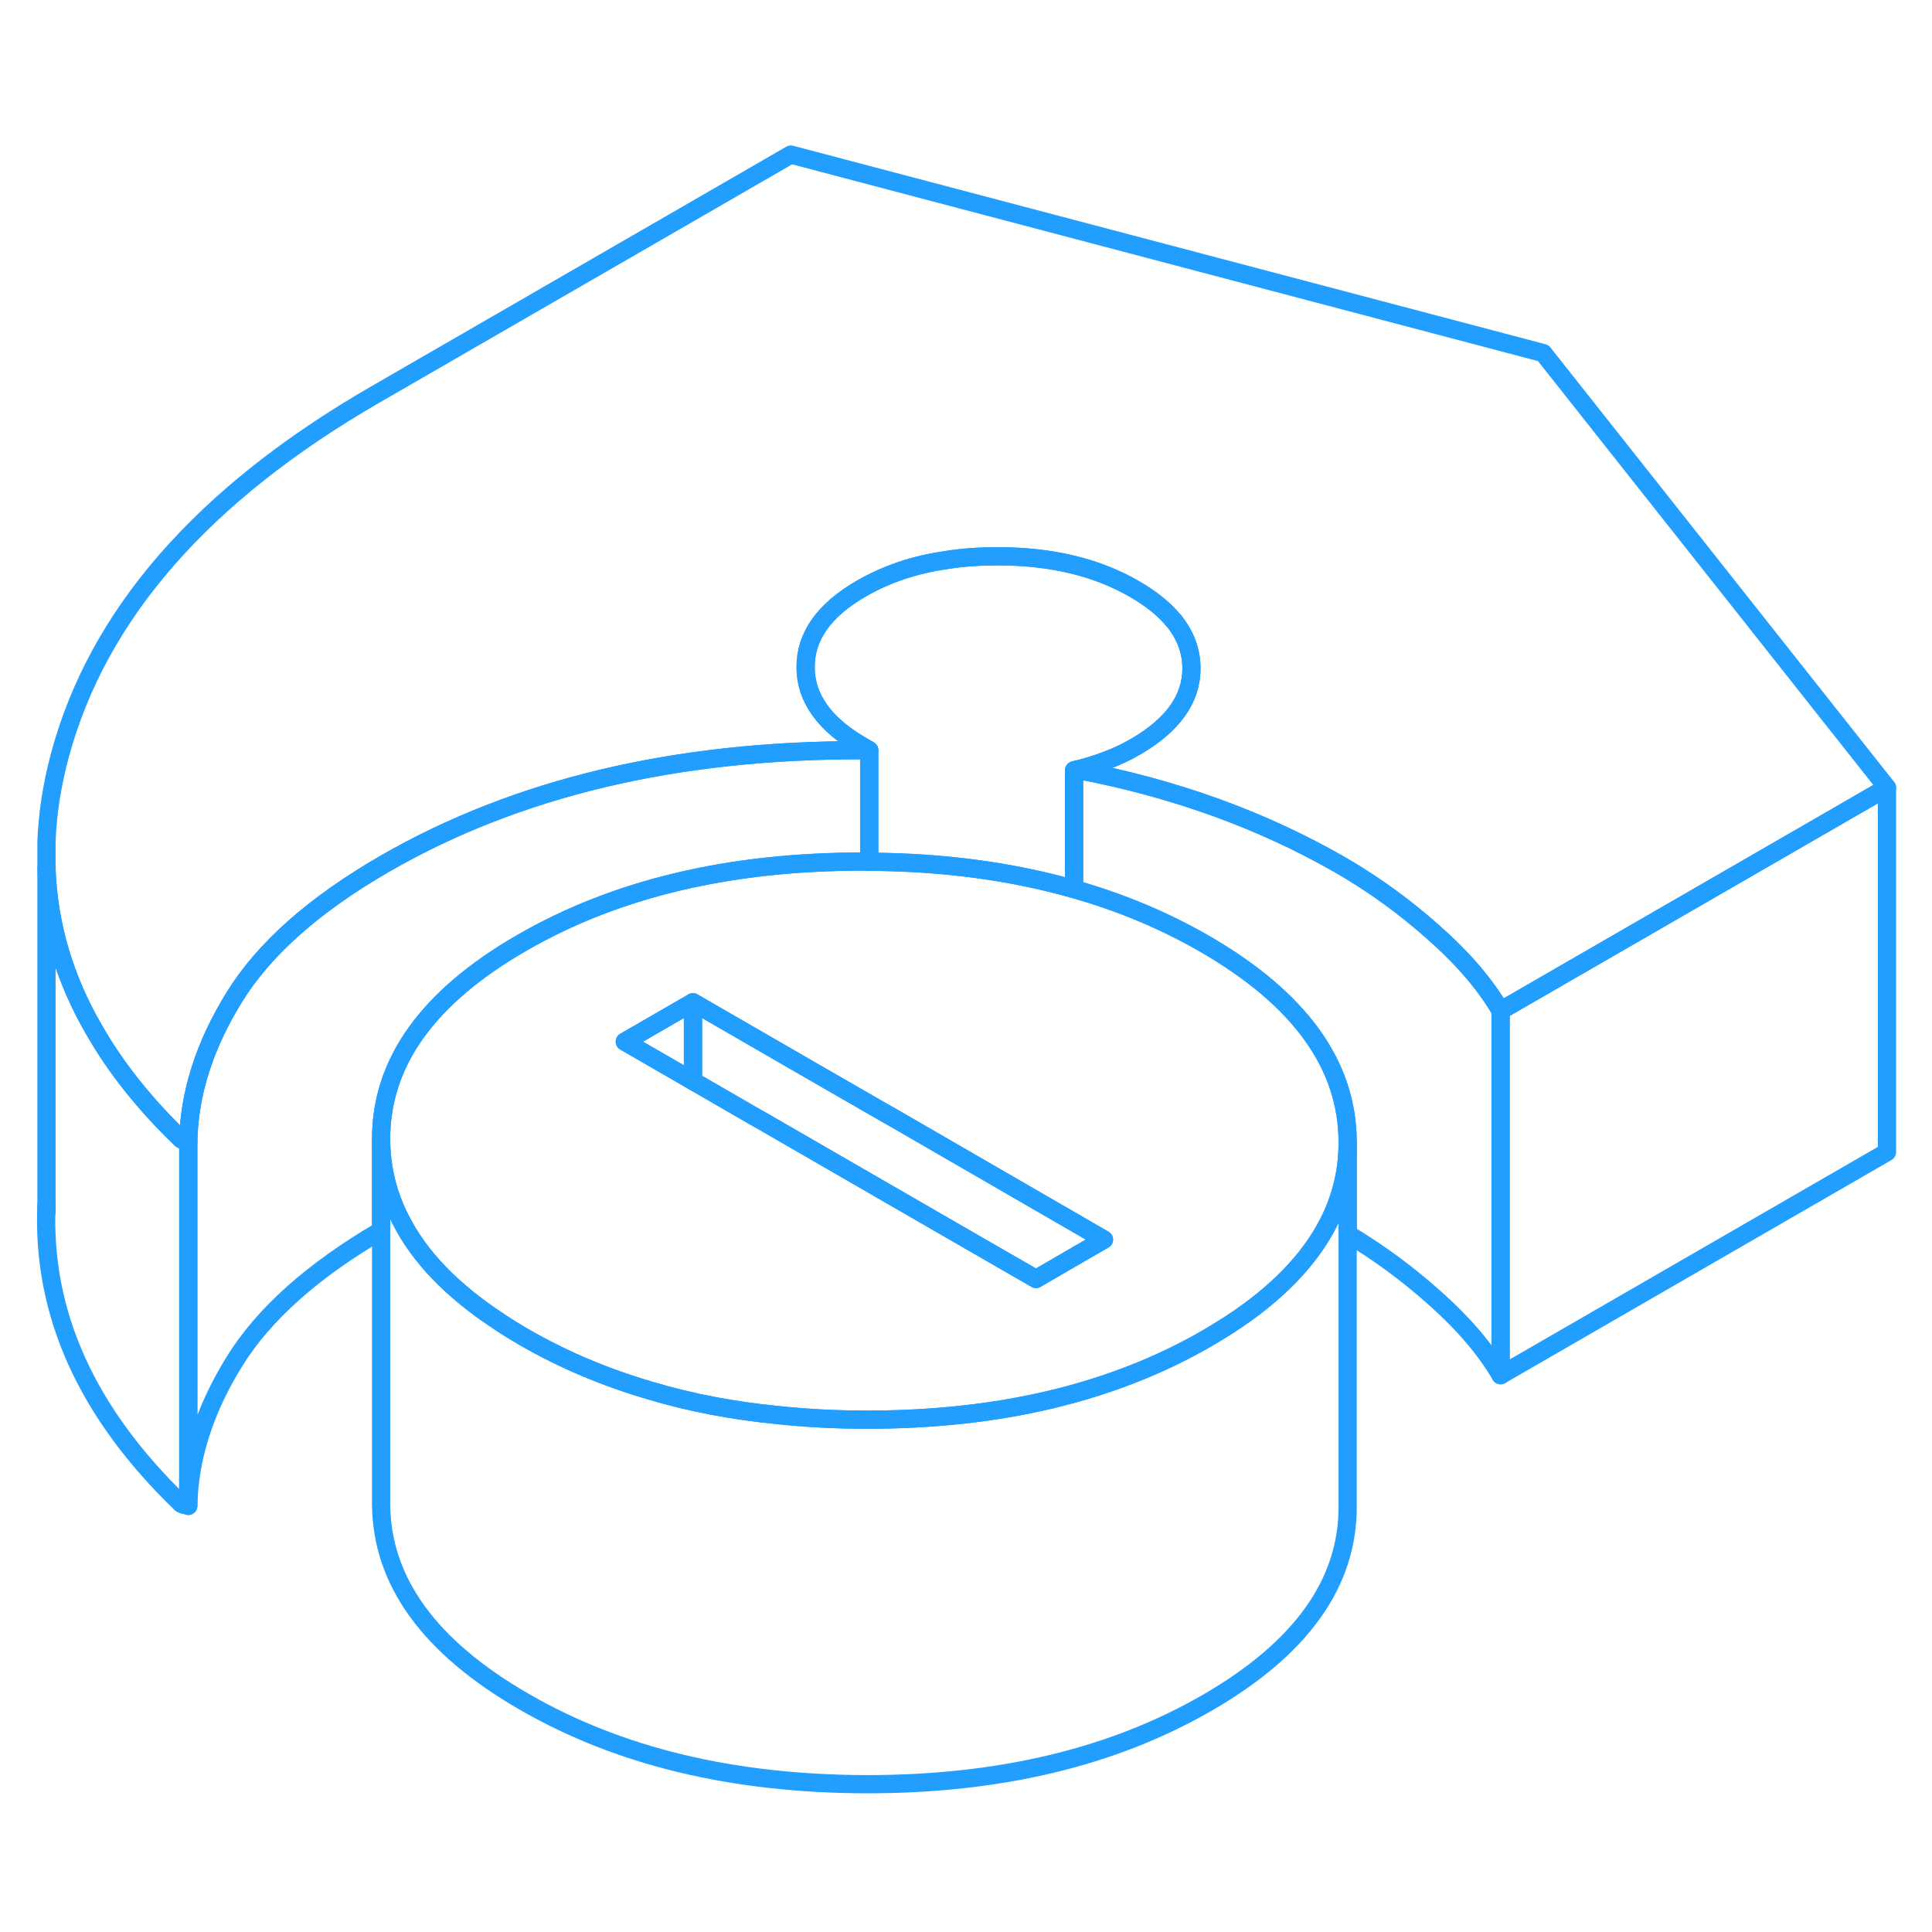 <svg width="48" height="48" viewBox="0 0 106 94" fill="none" xmlns="http://www.w3.org/2000/svg" stroke-width="1px" stroke-linecap="round" stroke-linejoin="round"><path d="M103.53 37.211L92.67 43.481L82.33 49.451C81.51 48.041 80.3 46.621 78.7 45.201C77.1 43.771 75.39 42.531 73.58 41.481C69.26 38.991 64.42 37.241 59.06 36.231C59.64 36.091 60.19 35.921 60.71 35.721C61.27 35.511 61.8 35.261 62.3 34.971C64.35 33.781 65.38 32.341 65.37 30.651C65.36 29.691 65.03 28.821 64.37 28.021H64.36C63.85 27.401 63.15 26.841 62.25 26.321C60.19 25.121 57.68 24.521 54.75 24.521C53.75 24.521 52.8 24.581 51.9 24.731C50.16 24.981 48.61 25.511 47.26 26.291C45.21 27.471 44.19 28.921 44.2 30.611C44.2 32.301 45.24 33.751 47.31 34.941L47.69 35.161H47.31C37.07 35.141 28.34 37.221 21.11 41.391C17.25 43.621 14.5 46.051 12.86 48.701C11.22 51.351 10.38 53.991 10.33 56.621C10.27 56.581 10.2 56.571 10.14 56.571C10.08 56.571 10.02 56.551 9.95 56.511C7.95 54.591 6.36 52.591 5.18 50.531C3.53 47.701 2.66 44.741 2.55 41.651V40.161C2.61 38.631 2.85 37.061 3.28 35.461C5.36 27.711 11.14 21.101 20.6 15.641L43.39 2.481L84.67 13.371L103.53 37.211Z" stroke="#229EFF" stroke-linejoin="round"/><path d="M82.33 49.451V69.451C81.51 68.041 80.3 66.621 78.7 65.201C77.21 63.871 75.62 62.701 73.94 61.701V56.631C73.92 52.411 71.31 48.801 66.11 45.791C63.91 44.521 61.51 43.511 58.93 42.781V36.261C58.93 36.261 59.02 36.241 59.06 36.231C64.42 37.241 69.26 38.991 73.58 41.481C75.39 42.531 77.1 43.771 78.7 45.201C80.3 46.621 81.51 48.041 82.33 49.451Z" stroke="#229EFF" stroke-linejoin="round"/><path d="M47.69 35.171V41.281C47.58 41.271 47.46 41.271 47.34 41.271C40.04 41.271 33.8 42.741 28.63 45.731C23.46 48.711 20.89 52.311 20.91 56.531V61.511C17.15 63.711 14.47 66.101 12.86 68.701C11.22 71.351 10.38 73.991 10.33 76.621V56.621C10.38 53.991 11.22 51.351 12.86 48.701C14.5 46.051 17.25 43.621 21.11 41.391C28.34 37.221 37.07 35.141 47.31 35.161C47.44 35.161 47.57 35.161 47.69 35.171Z" stroke="#229EFF" stroke-linejoin="round"/><path d="M10.33 56.621V76.621C10.27 76.581 10.2 76.571 10.14 76.571C10.08 76.571 10.02 76.551 9.95 76.511C4.75 71.511 2.29 66.041 2.55 60.111V41.651C2.66 44.741 3.53 47.701 5.18 50.531C6.36 52.591 7.95 54.591 9.95 56.511C10.02 56.551 10.08 56.571 10.14 56.571C10.2 56.571 10.27 56.571 10.33 56.621Z" stroke="#229EFF" stroke-linejoin="round"/><path d="M103.53 37.211V57.211L82.33 69.451V49.451L92.67 43.481L103.53 37.211Z" stroke="#229EFF" stroke-linejoin="round"/><path d="M65.37 30.651C65.38 32.341 64.35 33.781 62.3 34.971C61.8 35.261 61.27 35.511 60.71 35.721C60.19 35.921 59.64 36.091 59.06 36.231C59.02 36.241 58.97 36.251 58.93 36.261V42.781C55.52 41.811 51.77 41.301 47.69 41.281V35.161L47.31 34.941C45.24 33.751 44.2 32.301 44.2 30.611C44.19 28.921 45.21 27.471 47.26 26.291C48.61 25.511 50.16 24.981 51.9 24.731C52.8 24.581 53.75 24.521 54.75 24.521C57.68 24.521 60.19 25.121 62.25 26.321C63.15 26.841 63.85 27.401 64.36 28.011H64.37C65.03 28.821 65.36 29.691 65.37 30.651Z" stroke="#229EFF" stroke-linejoin="round"/><path d="M2.55 60.491V60.111" stroke="#229EFF" stroke-linejoin="round"/><path d="M66.11 45.791C63.91 44.521 61.51 43.511 58.93 42.781C55.52 41.811 51.77 41.301 47.69 41.281C47.58 41.271 47.46 41.271 47.34 41.271C40.04 41.271 33.8 42.741 28.63 45.731C23.46 48.711 20.89 52.311 20.91 56.531C20.92 58.071 21.27 59.531 21.98 60.911C23.01 62.961 24.81 64.821 27.37 66.501C27.81 66.801 28.27 67.081 28.75 67.361C30.9 68.601 33.22 69.581 35.73 70.311C37.88 70.951 40.17 71.391 42.6 71.631C44.18 71.801 45.82 71.891 47.51 71.891C54.82 71.901 61.06 70.411 66.22 67.431C66.66 67.171 67.09 66.911 67.49 66.651C70.05 64.981 71.84 63.131 72.88 61.101C73.59 59.711 73.94 58.241 73.94 56.681V56.631C73.92 52.411 71.31 48.801 66.11 45.791ZM59.13 62.841L56.84 64.171L52.26 61.531L41.61 55.381H41.6L38.02 53.311L34.28 51.151L38.02 48.991L45.05 53.051L47.69 54.571L48.75 55.181H48.76L60.57 62.011L59.13 62.841Z" stroke="#229EFF" stroke-linejoin="round"/><path d="M60.57 62.011L59.13 62.841L56.84 64.171L52.26 61.531L41.61 55.381H41.6L38.02 53.311V48.991L45.05 53.051L47.69 54.571L48.75 55.181H48.76L60.57 62.011Z" stroke="#229EFF" stroke-linejoin="round"/><path d="M38.02 48.991V53.311L34.28 51.151L38.02 48.991Z" stroke="#229EFF" stroke-linejoin="round"/><path d="M73.94 56.681V76.631C73.96 80.851 71.39 84.451 66.22 87.431C61.06 90.411 54.82 91.901 47.51 91.891C40.2 91.871 33.95 90.371 28.75 87.361C23.55 84.361 20.94 80.751 20.91 76.531V56.531C20.92 58.071 21.27 59.531 21.98 60.911C23.01 62.961 24.81 64.821 27.37 66.501C27.81 66.801 28.27 67.081 28.75 67.361C30.9 68.601 33.22 69.581 35.73 70.311C37.88 70.951 40.17 71.391 42.6 71.631C44.18 71.801 45.82 71.891 47.51 71.891C54.82 71.901 61.06 70.411 66.22 67.431C66.66 67.171 67.09 66.911 67.49 66.651C70.05 64.981 71.84 63.131 72.88 61.101C73.59 59.711 73.94 58.241 73.94 56.681Z" stroke="#229EFF" stroke-linejoin="round"/></svg>